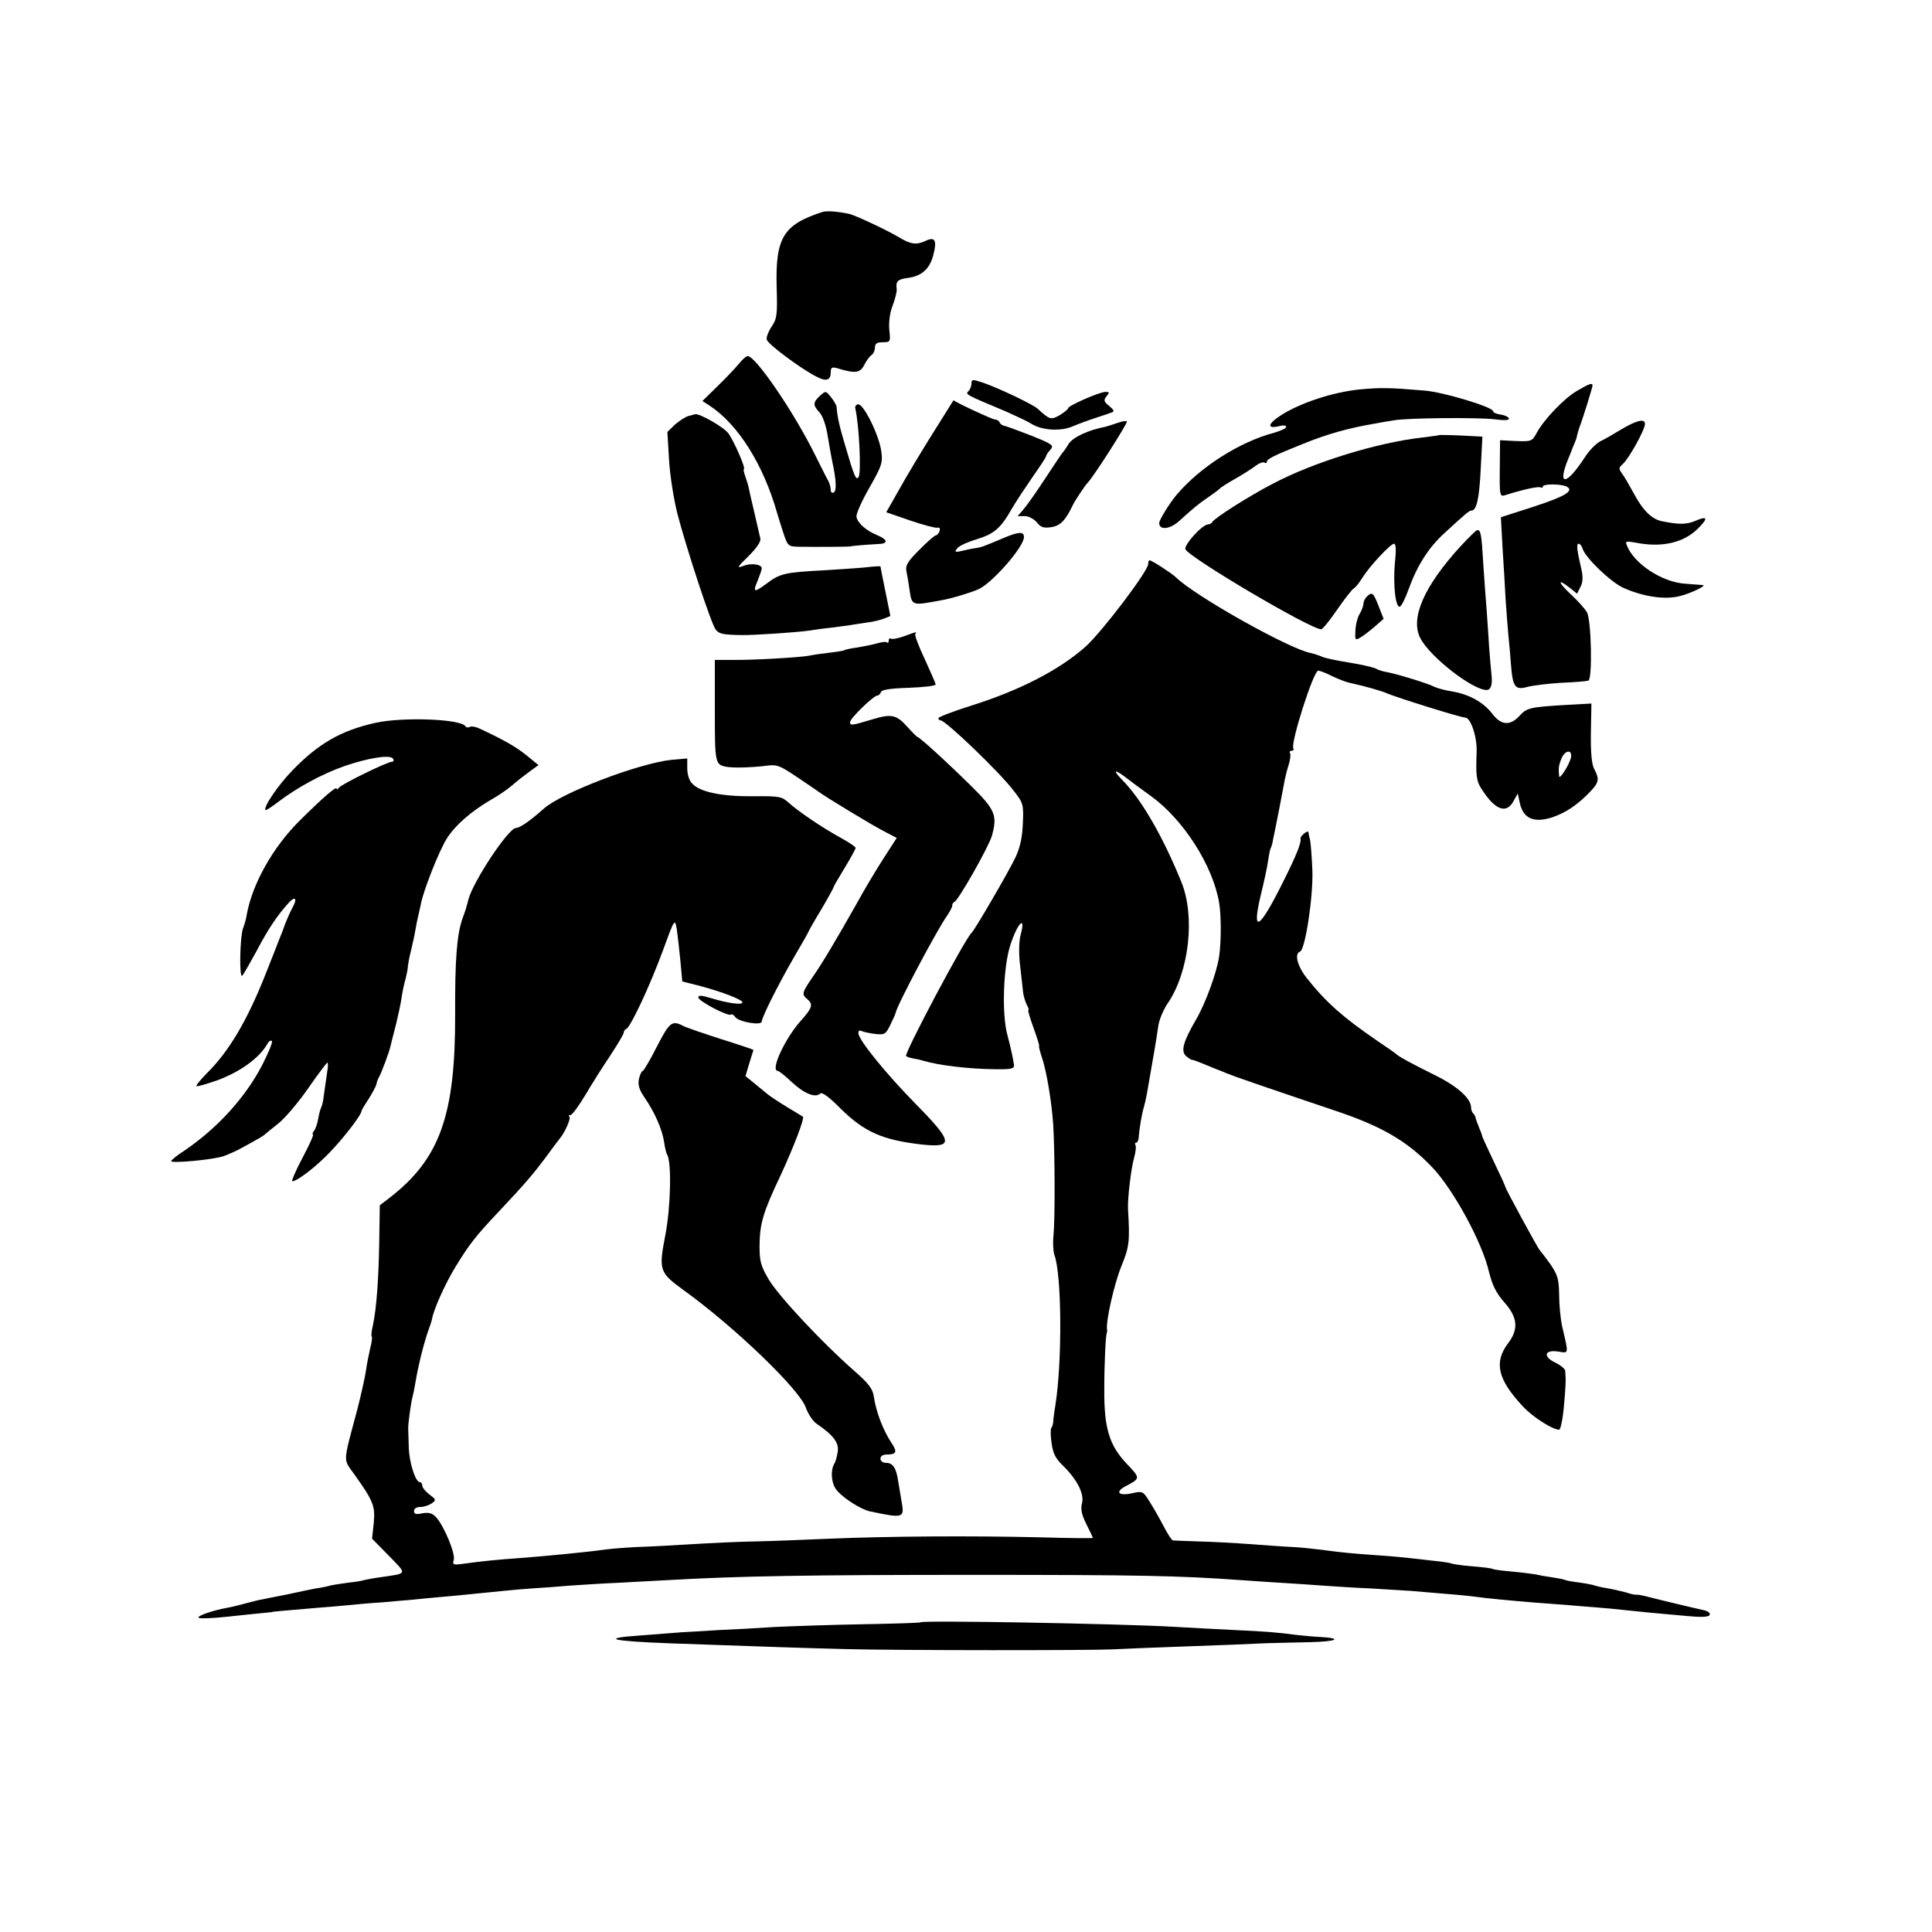 <?xml version="1.0" standalone="no"?>
<!DOCTYPE svg PUBLIC "-//W3C//DTD SVG 20010904//EN"
 "http://www.w3.org/TR/2001/REC-SVG-20010904/DTD/svg10.dtd">
<svg version="1.0" xmlns="http://www.w3.org/2000/svg"
 width="700pt" height="700pt" viewBox="0 0 700 700"
 preserveAspectRatio="xMidYMid meet">
<g transform="translate(0,700) scale(0.1,-0.1)"
fill="#000000" stroke="none">
<path d="M2980 6232 c-142 -46 -171 -93 -166 -273 3 -99 1 -114 -18 -142 -12
-18 -20 -39 -18 -47 3 -16 118 -102 177 -133 38 -21 55 -16 55 15 0 16 4 19
23 14 65 -20 83 -18 98 11 7 15 20 32 26 36 7 4 13 17 13 27 0 15 7 20 28 20
28 0 29 1 24 46 -2 29 2 62 13 89 9 24 15 50 14 57 -4 29 3 36 40 41 49 6 79
32 92 81 15 55 7 70 -28 53 -32 -15 -53 -13 -97 14 -48 28 -155 78 -179 84
-43 9 -82 12 -97 7z"/>
<path d="M2678 5683 c-13 -16 -47 -52 -78 -82 l-55 -54 25 -16 c104 -68 196
-214 246 -391 2 -8 12 -39 21 -67 17 -52 18 -53 58 -54 73 -1 180 0 185 1 5 2
49 6 103 9 36 1 34 16 -5 32 -41 17 -71 44 -75 67 -1 11 20 58 47 105 45 79
49 91 43 132 -7 56 -63 170 -83 170 -8 0 -13 -7 -11 -15 14 -61 22 -232 12
-248 -9 -15 -16 1 -50 118 -20 67 -27 99 -30 136 -1 7 -10 22 -20 35 -19 23
-19 24 -40 5 -26 -24 -26 -34 -2 -60 12 -13 24 -47 30 -86 6 -36 13 -76 16
-90 15 -68 17 -108 6 -114 -6 -4 -11 0 -11 9 0 8 -4 23 -9 33 -6 9 -26 51 -47
92 -75 153 -216 360 -245 360 -5 0 -19 -12 -31 -27z"/>
<path d="M3520 5611 c0 -9 -5 -22 -11 -28 -12 -12 -12 -12 136 -74 38 -17 79
-36 91 -44 37 -24 106 -29 150 -10 21 9 59 23 84 31 25 8 51 17 59 20 9 3 7 9
-10 23 -20 16 -21 21 -10 35 12 14 11 16 -4 16 -21 0 -135 -50 -135 -59 0 -4
-14 -15 -30 -25 -32 -18 -37 -17 -79 22 -16 16 -141 75 -198 95 -39 13 -43 13
-43 -2z"/>
<path d="M5714 5584 c-47 -27 -120 -104 -146 -152 -17 -31 -19 -32 -75 -30
l-58 3 -1 -103 c-1 -99 0 -102 20 -96 59 19 120 33 128 28 4 -3 8 -1 8 3 0 11
71 10 88 -1 25 -15 -8 -35 -125 -73 l-115 -37 6 -111 c4 -60 9 -144 11 -185 3
-41 7 -100 10 -130 3 -30 8 -82 10 -114 6 -75 16 -87 58 -75 18 5 73 12 122
15 50 2 95 6 100 8 15 5 11 217 -5 247 -7 13 -34 43 -59 66 -47 44 -49 59 -3
23 l26 -21 12 24 c9 16 10 35 4 63 -17 73 -19 94 -10 94 5 0 11 -8 14 -18 11
-34 102 -121 148 -142 75 -33 153 -44 207 -29 39 10 96 38 81 39 -3 1 -31 2
-63 5 -85 5 -188 73 -213 140 -6 14 -2 15 32 9 94 -19 174 -1 226 51 38 38 35
47 -9 28 -34 -14 -59 -14 -124 -1 -35 8 -66 39 -96 94 -18 33 -38 68 -46 78
-13 18 -12 22 3 35 22 20 80 124 80 145 0 21 -31 13 -88 -21 -26 -16 -59 -35
-74 -42 -15 -8 -39 -32 -54 -55 -69 -107 -104 -110 -61 -6 6 14 11 27 12 30 1
3 5 13 9 22 4 9 9 22 10 30 2 7 5 20 8 28 14 36 48 147 48 153 0 11 -12 7 -56
-19z"/>
<path d="M4926 5589 c-97 -10 -213 -48 -284 -93 -51 -33 -53 -52 -3 -39 12 3
21 1 21 -4 0 -5 -20 -14 -44 -21 -125 -33 -269 -125 -354 -226 -27 -33 -62
-90 -62 -101 0 -27 39 -23 72 7 53 48 71 63 108 88 19 13 37 27 40 30 3 4 28
20 55 35 28 16 61 37 74 47 13 10 27 15 32 12 5 -3 9 -2 9 3 0 10 29 24 129
64 91 37 167 58 261 74 25 5 56 10 70 12 47 9 305 11 363 4 39 -5 56 -4 54 3
-2 6 -16 12 -30 14 -15 2 -27 7 -27 12 0 15 -182 70 -250 75 -131 11 -157 11
-234 4z"/>
<path d="M3416 5488 c-79 -125 -132 -214 -168 -279 l-37 -65 87 -30 c47 -16
92 -28 99 -26 8 2 10 -3 7 -13 -3 -8 -10 -15 -14 -15 -4 0 -30 -23 -59 -52
-42 -42 -51 -56 -47 -77 3 -14 8 -43 11 -65 9 -62 7 -61 115 -41 40 7 108 28
135 40 51 23 165 154 165 189 0 20 -17 20 -66 0 -78 -33 -89 -37 -104 -39 -8
-1 -31 -5 -50 -10 -31 -7 -33 -6 -21 9 7 9 39 23 69 32 63 19 87 39 127 109
16 28 51 80 77 118 26 37 48 70 48 74 0 3 7 14 15 23 15 16 10 20 -67 51 -46
18 -90 34 -98 36 -8 1 -16 7 -18 12 -2 6 -10 11 -17 11 -9 0 -147 64 -150 70
0 0 -18 -28 -39 -62z"/>
<path d="M2495 5493 c-11 -3 -33 -17 -49 -31 l-28 -27 6 -100 c3 -55 17 -143
30 -195 33 -127 123 -401 139 -421 12 -16 27 -19 95 -20 39 -1 201 10 242 16
19 3 53 8 75 10 22 3 56 7 75 10 19 3 49 8 65 10 17 2 42 8 56 13 l25 10 -18
89 c-10 48 -18 89 -18 91 0 1 -26 0 -57 -4 -32 -3 -96 -7 -143 -10 -149 -8
-163 -11 -216 -51 -42 -31 -47 -29 -29 13 8 20 15 40 15 45 0 14 -37 20 -66 9
-26 -10 -24 -6 18 35 28 28 45 52 43 63 -2 9 -11 49 -20 87 -9 39 -19 80 -21
92 -2 12 -9 34 -14 48 -5 14 -7 25 -5 25 9 0 -35 101 -56 130 -17 23 -107 74
-121 69 -2 -1 -12 -3 -23 -6z"/>
<path d="M4050 5468 c-14 -5 -34 -11 -44 -14 -63 -12 -118 -38 -134 -62 -9
-15 -19 -29 -22 -32 -3 -3 -31 -45 -64 -95 -32 -49 -68 -100 -79 -112 l-20
-23 26 0 c14 0 33 -10 44 -23 14 -18 25 -21 52 -17 33 5 52 25 78 80 7 15 44
71 53 80 22 22 148 220 143 223 -5 3 -19 0 -33 -5z"/>
<path d="M5217 5424 c-1 -1 -29 -5 -62 -9 -164 -18 -397 -90 -544 -168 -87
-45 -214 -126 -219 -139 -2 -4 -9 -8 -15 -8 -22 -1 -88 -75 -82 -90 13 -30
453 -290 492 -290 5 0 31 32 57 70 27 39 54 74 61 78 7 4 21 22 32 40 25 40
101 122 114 122 7 0 8 -25 3 -69 -7 -79 2 -164 18 -159 6 2 20 31 32 64 31 86
73 151 129 202 76 70 90 82 98 82 19 0 29 44 34 153 l6 115 -76 4 c-42 2 -77
2 -78 2z"/>
<path d="M5293 5022 c-134 -146 -184 -262 -147 -334 35 -68 188 -187 240 -188
16 0 22 20 18 55 -2 17 -6 64 -9 105 -2 41 -7 102 -9 135 -3 33 -8 107 -12
165 -6 105 -9 121 -22 119 -4 0 -30 -26 -59 -57z"/>
<path d="M4160 4956 c0 -25 -170 -249 -228 -300 -95 -84 -237 -157 -411 -212
-67 -21 -121 -42 -121 -46 0 -4 3 -8 8 -8 18 0 213 -187 264 -254 36 -46 37
-51 34 -120 -2 -50 -10 -86 -26 -121 -24 -51 -149 -266 -160 -275 -23 -20
-245 -438 -237 -446 2 -3 14 -7 26 -9 13 -2 30 -6 39 -9 54 -16 161 -29 257
-30 57 -1 70 2 69 14 -3 23 -11 61 -24 110 -21 76 -15 248 11 327 26 80 57
110 37 36 -6 -21 -7 -65 -3 -102 4 -36 9 -80 11 -98 1 -18 8 -41 14 -53 6 -11
9 -20 6 -20 -3 0 6 -29 19 -65 13 -36 22 -65 20 -65 -2 0 2 -17 9 -38 17 -48
36 -160 42 -247 6 -101 7 -342 1 -400 -3 -27 -1 -59 3 -71 27 -70 29 -386 4
-544 -4 -25 -8 -52 -8 -62 -1 -9 -4 -19 -7 -22 -3 -3 -3 -28 1 -54 5 -38 14
-56 42 -83 51 -50 78 -103 68 -137 -5 -20 -1 -40 16 -74 13 -26 24 -49 24 -50
0 -2 -87 -1 -192 2 -249 6 -549 4 -763 -5 -93 -4 -217 -9 -275 -10 -58 -1
-159 -6 -225 -10 -66 -4 -154 -9 -195 -10 -41 -2 -93 -6 -115 -9 -72 -10 -217
-24 -310 -31 -74 -5 -145 -12 -208 -21 -35 -5 -38 -3 -33 14 7 22 -35 123 -64
155 -14 15 -27 18 -50 14 -22 -5 -30 -3 -30 8 0 9 9 15 23 15 13 0 31 6 41 13
17 12 16 14 -8 32 -14 11 -26 25 -26 32 0 7 -4 13 -9 13 -16 0 -39 73 -40 128
-1 28 -2 58 -2 65 -1 15 10 97 16 117 2 8 7 31 10 50 11 65 26 125 42 175 10
28 18 52 18 55 6 35 46 125 84 188 51 83 72 111 158 202 96 102 124 135 169
195 24 33 48 65 53 71 19 23 40 72 34 78 -4 3 -2 6 4 6 6 0 30 33 54 73 23 39
64 104 91 144 26 40 48 76 48 82 0 5 4 11 9 13 15 5 86 157 132 282 43 118 44
119 51 80 3 -21 9 -73 13 -114 l7 -76 67 -17 c78 -21 151 -49 151 -59 0 -10
-53 -3 -112 15 -36 11 -48 12 -48 3 0 -13 109 -70 118 -62 3 3 10 -1 16 -9 13
-18 96 -32 96 -16 0 15 59 133 118 235 29 49 52 90 52 92 0 1 20 37 45 78 25
42 45 79 45 81 0 3 18 34 40 70 22 36 40 69 40 73 0 4 -24 20 -53 36 -68 37
-157 98 -190 128 -24 22 -33 24 -129 23 -112 -1 -192 15 -220 46 -11 10 -18
34 -18 55 l0 36 -57 -5 c-117 -12 -398 -119 -463 -177 -49 -44 -87 -70 -101
-70 -27 -1 -154 -192 -172 -259 -3 -12 -6 -24 -7 -26 0 -3 -7 -23 -15 -45 -20
-57 -27 -152 -26 -345 1 -366 -55 -524 -239 -666 l-34 -26 -2 -129 c-2 -137
-10 -246 -23 -306 -5 -20 -7 -39 -4 -41 2 -3 0 -22 -6 -43 -5 -22 -12 -57 -15
-79 -3 -22 -17 -85 -31 -140 -54 -203 -53 -178 -9 -240 67 -94 74 -113 68
-174 l-6 -56 61 -62 c67 -69 70 -63 -34 -78 -22 -3 -47 -8 -56 -10 -9 -3 -33
-7 -55 -9 -21 -3 -50 -7 -64 -10 -14 -4 -38 -9 -55 -11 -16 -3 -64 -13 -105
-22 -41 -8 -82 -16 -90 -18 -8 -1 -33 -7 -55 -13 -22 -6 -53 -14 -70 -17 -57
-10 -118 -32 -104 -37 8 -3 52 -1 99 4 47 5 103 11 125 13 22 2 40 4 40 4 0 2
42 5 170 16 28 2 75 6 105 9 30 3 84 8 120 10 36 3 88 8 115 10 28 3 79 8 115
11 36 3 88 8 115 11 28 3 73 7 100 10 28 3 75 7 105 9 31 2 91 6 135 10 44 3
121 8 170 10 50 3 133 7 185 10 262 15 521 19 1110 19 595 0 745 -3 965 -19
44 -3 112 -8 150 -10 39 -2 105 -7 148 -10 43 -3 119 -8 170 -10 51 -3 117 -7
147 -9 168 -14 204 -17 233 -21 42 -6 138 -15 212 -21 33 -2 87 -7 120 -9 33
-3 83 -7 110 -9 28 -2 79 -7 115 -11 66 -7 77 -8 211 -20 52 -5 78 -4 83 3 4
7 -4 14 -21 18 -37 8 -170 40 -208 50 -16 4 -33 7 -36 6 -4 -1 -22 3 -40 9
-19 5 -50 12 -69 15 -19 3 -38 8 -41 9 -3 2 -28 7 -55 11 -27 3 -52 8 -55 10
-4 2 -24 6 -45 9 -22 3 -49 8 -62 11 -13 2 -51 7 -85 10 -33 3 -64 7 -68 9 -3
3 -37 7 -75 10 -37 3 -71 8 -74 10 -4 2 -34 7 -66 10 -32 4 -72 8 -89 10 -16
2 -68 7 -115 10 -96 7 -121 9 -203 20 -32 4 -80 9 -105 10 -26 1 -92 6 -147
10 -55 4 -140 9 -190 10 -49 2 -93 3 -96 4 -4 1 -19 24 -34 53 -15 29 -38 69
-51 89 -22 36 -25 37 -61 29 -48 -11 -65 3 -27 24 57 30 57 29 6 83 -63 66
-82 130 -81 269 0 97 5 194 9 204 1 3 2 8 1 13 -5 29 26 165 51 227 30 73 32
92 25 208 -2 39 11 151 23 191 5 19 7 38 4 42 -3 5 -2 9 3 9 4 0 9 10 9 23 2
28 11 81 18 104 3 10 8 32 11 48 22 125 36 206 41 243 2 23 18 62 35 87 78
115 100 316 49 440 -66 163 -144 298 -212 367 -40 41 -31 44 19 5 23 -18 61
-45 84 -62 116 -84 223 -250 246 -385 8 -45 8 -144 0 -196 -9 -60 -50 -171
-84 -229 -45 -77 -55 -112 -37 -130 9 -8 19 -15 23 -15 5 0 26 -8 47 -17 22
-9 41 -17 44 -18 3 -1 19 -7 35 -14 27 -11 110 -40 395 -136 167 -56 259 -110
348 -203 77 -80 183 -274 207 -381 12 -47 25 -75 55 -109 49 -55 53 -98 14
-149 -52 -69 -38 -131 54 -229 35 -38 107 -84 131 -84 5 0 13 37 17 82 7 77 8
97 5 131 0 7 -17 21 -36 30 -46 22 -39 48 11 40 39 -6 38 -12 14 91 -6 27 -11
79 -11 115 -1 57 -5 71 -32 111 -18 25 -35 47 -38 50 -6 5 -123 220 -125 230
0 3 -19 44 -42 92 -23 48 -42 90 -42 92 0 3 -5 17 -12 33 -6 15 -12 31 -12 35
-1 3 -4 10 -8 14 -5 4 -8 14 -8 21 0 33 -49 77 -130 117 -89 44 -132 68 -140
76 -3 3 -34 25 -70 49 -124 85 -184 138 -252 223 -36 44 -50 92 -28 100 19 6
48 198 45 293 -2 50 -6 99 -8 110 -3 11 -6 24 -6 29 -1 5 -8 3 -16 -4 -8 -6
-14 -15 -13 -18 4 -14 -15 -61 -63 -157 -87 -175 -115 -191 -81 -48 12 48 24
105 27 127 3 21 7 41 10 45 2 4 6 18 8 32 3 13 13 62 22 109 9 47 18 94 20
105 2 11 8 35 14 54 6 19 8 38 5 42 -3 5 0 9 6 9 6 0 9 4 6 8 -11 19 73 282
90 282 7 0 30 -9 51 -20 21 -10 49 -21 63 -24 51 -11 116 -29 135 -38 38 -16
268 -88 284 -88 20 0 44 -73 41 -127 -3 -81 -1 -103 17 -130 49 -78 91 -94
117 -45 l15 27 7 -32 c12 -59 51 -76 119 -54 49 17 89 44 133 89 36 37 38 48
18 86 -9 17 -13 60 -12 131 l2 106 -91 -5 c-131 -8 -143 -10 -170 -40 -34 -37
-67 -34 -99 9 -32 41 -84 70 -146 80 -25 4 -54 12 -64 17 -22 12 -141 48 -172
53 -12 2 -30 7 -40 13 -11 5 -55 15 -99 22 -44 7 -87 16 -96 21 -9 4 -27 10
-40 13 -77 14 -422 208 -488 274 -16 15 -88 62 -96 62 -3 0 -5 -6 -5 -14z
m1532 -700 c-5 -25 -42 -84 -43 -68 -3 28 -2 38 9 65 13 30 39 32 34 3z"/>
<path d="M4952 4838 c-7 -7 -12 -18 -12 -25 0 -8 -6 -24 -13 -36 -8 -12 -15
-39 -16 -60 -2 -35 -1 -38 16 -28 10 5 33 23 52 39 l34 30 -18 46 c-19 49 -24
53 -43 34z"/>
<path d="M3276 4695 c-22 -8 -43 -12 -48 -9 -4 3 -8 0 -8 -7 0 -7 -3 -10 -6
-7 -3 4 -19 2 -36 -3 -17 -5 -49 -11 -72 -15 -22 -3 -43 -7 -47 -10 -4 -2 -28
-6 -55 -9 -27 -3 -60 -8 -74 -11 -34 -6 -199 -16 -277 -15 l-63 0 0 -184 c0
-188 1 -195 40 -203 25 -5 92 -3 142 3 43 6 51 3 115 -40 37 -25 73 -49 78
-53 22 -17 203 -127 242 -146 l42 -22 -49 -76 c-27 -42 -70 -114 -95 -160 -73
-129 -126 -219 -162 -270 -37 -54 -39 -61 -18 -78 22 -19 19 -31 -24 -79 -57
-64 -111 -180 -83 -181 4 0 27 -18 50 -40 46 -43 87 -59 104 -42 6 6 32 -12
76 -57 85 -83 151 -112 294 -128 115 -12 111 10 -26 149 -107 109 -206 231
-206 255 0 8 4 11 10 8 5 -3 27 -8 49 -11 36 -4 40 -2 57 33 10 21 19 40 19
43 3 24 150 301 185 350 11 16 20 33 20 38 0 6 3 12 8 14 15 7 124 199 136
240 20 73 12 94 -72 177 -89 88 -191 181 -198 181 -2 0 -18 16 -35 35 -40 45
-58 50 -127 29 -77 -23 -82 -24 -82 -10 0 13 85 96 99 96 5 0 11 6 13 13 3 8
35 13 101 15 53 2 97 7 97 12 0 4 -18 45 -39 91 -22 46 -37 87 -35 91 6 10 7
10 -40 -7z"/>
<path d="M1360 4381 c-125 -28 -207 -75 -303 -175 -52 -54 -104 -132 -95 -141
2 -2 23 12 48 31 66 50 155 99 237 128 87 30 168 43 177 27 4 -6 2 -11 -4 -11
-17 0 -184 -82 -192 -94 -4 -6 -8 -8 -8 -4 0 12 -48 -30 -136 -117 -96 -96
-170 -228 -190 -339 -2 -14 -8 -36 -13 -48 -12 -32 -15 -186 -3 -173 5 6 28
46 52 90 42 80 75 129 117 175 23 25 31 14 13 -18 -8 -14 -27 -57 -35 -82 -1
-3 -5 -14 -10 -25 -4 -11 -28 -72 -53 -135 -66 -167 -133 -281 -214 -360 -22
-23 -39 -43 -36 -45 2 -3 35 7 73 20 85 31 156 82 185 135 5 8 11 12 15 8 4
-3 -12 -41 -34 -85 -61 -118 -161 -229 -283 -312 -27 -17 -48 -35 -48 -38 0
-9 153 5 190 18 19 7 49 20 66 30 68 37 79 44 84 49 3 3 24 20 48 39 23 18 72
75 108 127 36 52 68 94 70 94 3 0 3 -17 -1 -37 -3 -21 -8 -56 -11 -77 -2 -21
-7 -43 -10 -48 -3 -5 -8 -24 -11 -41 -3 -18 -10 -38 -15 -44 -6 -7 -7 -13 -4
-13 4 0 -13 -38 -38 -85 -25 -47 -41 -85 -37 -85 18 0 89 55 138 107 49 51
113 134 113 148 0 3 12 23 26 44 14 22 26 45 28 53 1 7 5 18 9 25 8 13 37 90
42 113 2 8 10 42 19 75 8 33 18 78 21 100 3 22 10 54 15 70 4 17 8 37 8 45 1
8 5 33 11 55 5 22 13 56 16 75 3 19 8 42 10 50 2 8 6 26 9 40 8 49 67 198 95
242 30 48 89 99 161 141 25 14 59 37 75 51 17 15 45 37 63 50 l33 24 -43 35
c-38 31 -84 57 -170 97 -14 7 -31 10 -36 6 -6 -3 -13 -2 -16 3 -17 26 -226 34
-326 12z"/>
<path d="M2380 3208 c-24 -48 -48 -88 -51 -88 -4 0 -10 -13 -14 -29 -4 -21 0
-38 20 -67 37 -54 64 -115 71 -161 3 -21 8 -42 11 -46 17 -27 13 -191 -6 -290
-25 -130 -23 -137 68 -203 184 -133 420 -360 441 -425 8 -22 25 -48 38 -57 62
-42 83 -70 77 -103 -3 -18 -8 -37 -12 -42 -15 -25 -11 -75 10 -98 26 -30 87
-68 119 -75 123 -26 126 -25 114 39 -3 17 -8 50 -12 72 -7 47 -19 65 -45 65
-11 0 -19 7 -19 15 0 9 9 15 23 15 34 0 39 9 19 39 -32 47 -58 116 -66 171 -4
28 -18 47 -73 95 -115 101 -270 267 -307 328 -30 51 -34 67 -34 124 1 80 12
119 76 254 48 104 88 208 81 213 -2 1 -27 17 -56 34 -28 17 -60 38 -70 46 -10
8 -32 26 -50 41 l-32 26 14 47 c8 26 15 48 15 48 0 1 -53 19 -117 39 -65 21
-127 42 -138 48 -40 21 -49 14 -95 -75z"/>
<path d="M3335 1122 c-1 -2 -97 -5 -211 -7 -115 -2 -258 -7 -319 -10 -60 -4
-150 -9 -200 -11 -49 -3 -110 -7 -135 -8 -25 -2 -94 -7 -155 -12 -141 -10
-101 -20 110 -28 331 -12 516 -18 640 -21 190 -5 889 -5 965 -1 36 2 160 7
275 11 116 4 239 9 275 11 36 1 109 3 162 4 101 2 127 14 41 19 -26 1 -64 5
-83 7 -74 10 -119 13 -225 18 -60 3 -162 8 -226 12 -194 11 -906 24 -914 16z"/>
</g>
</svg>
